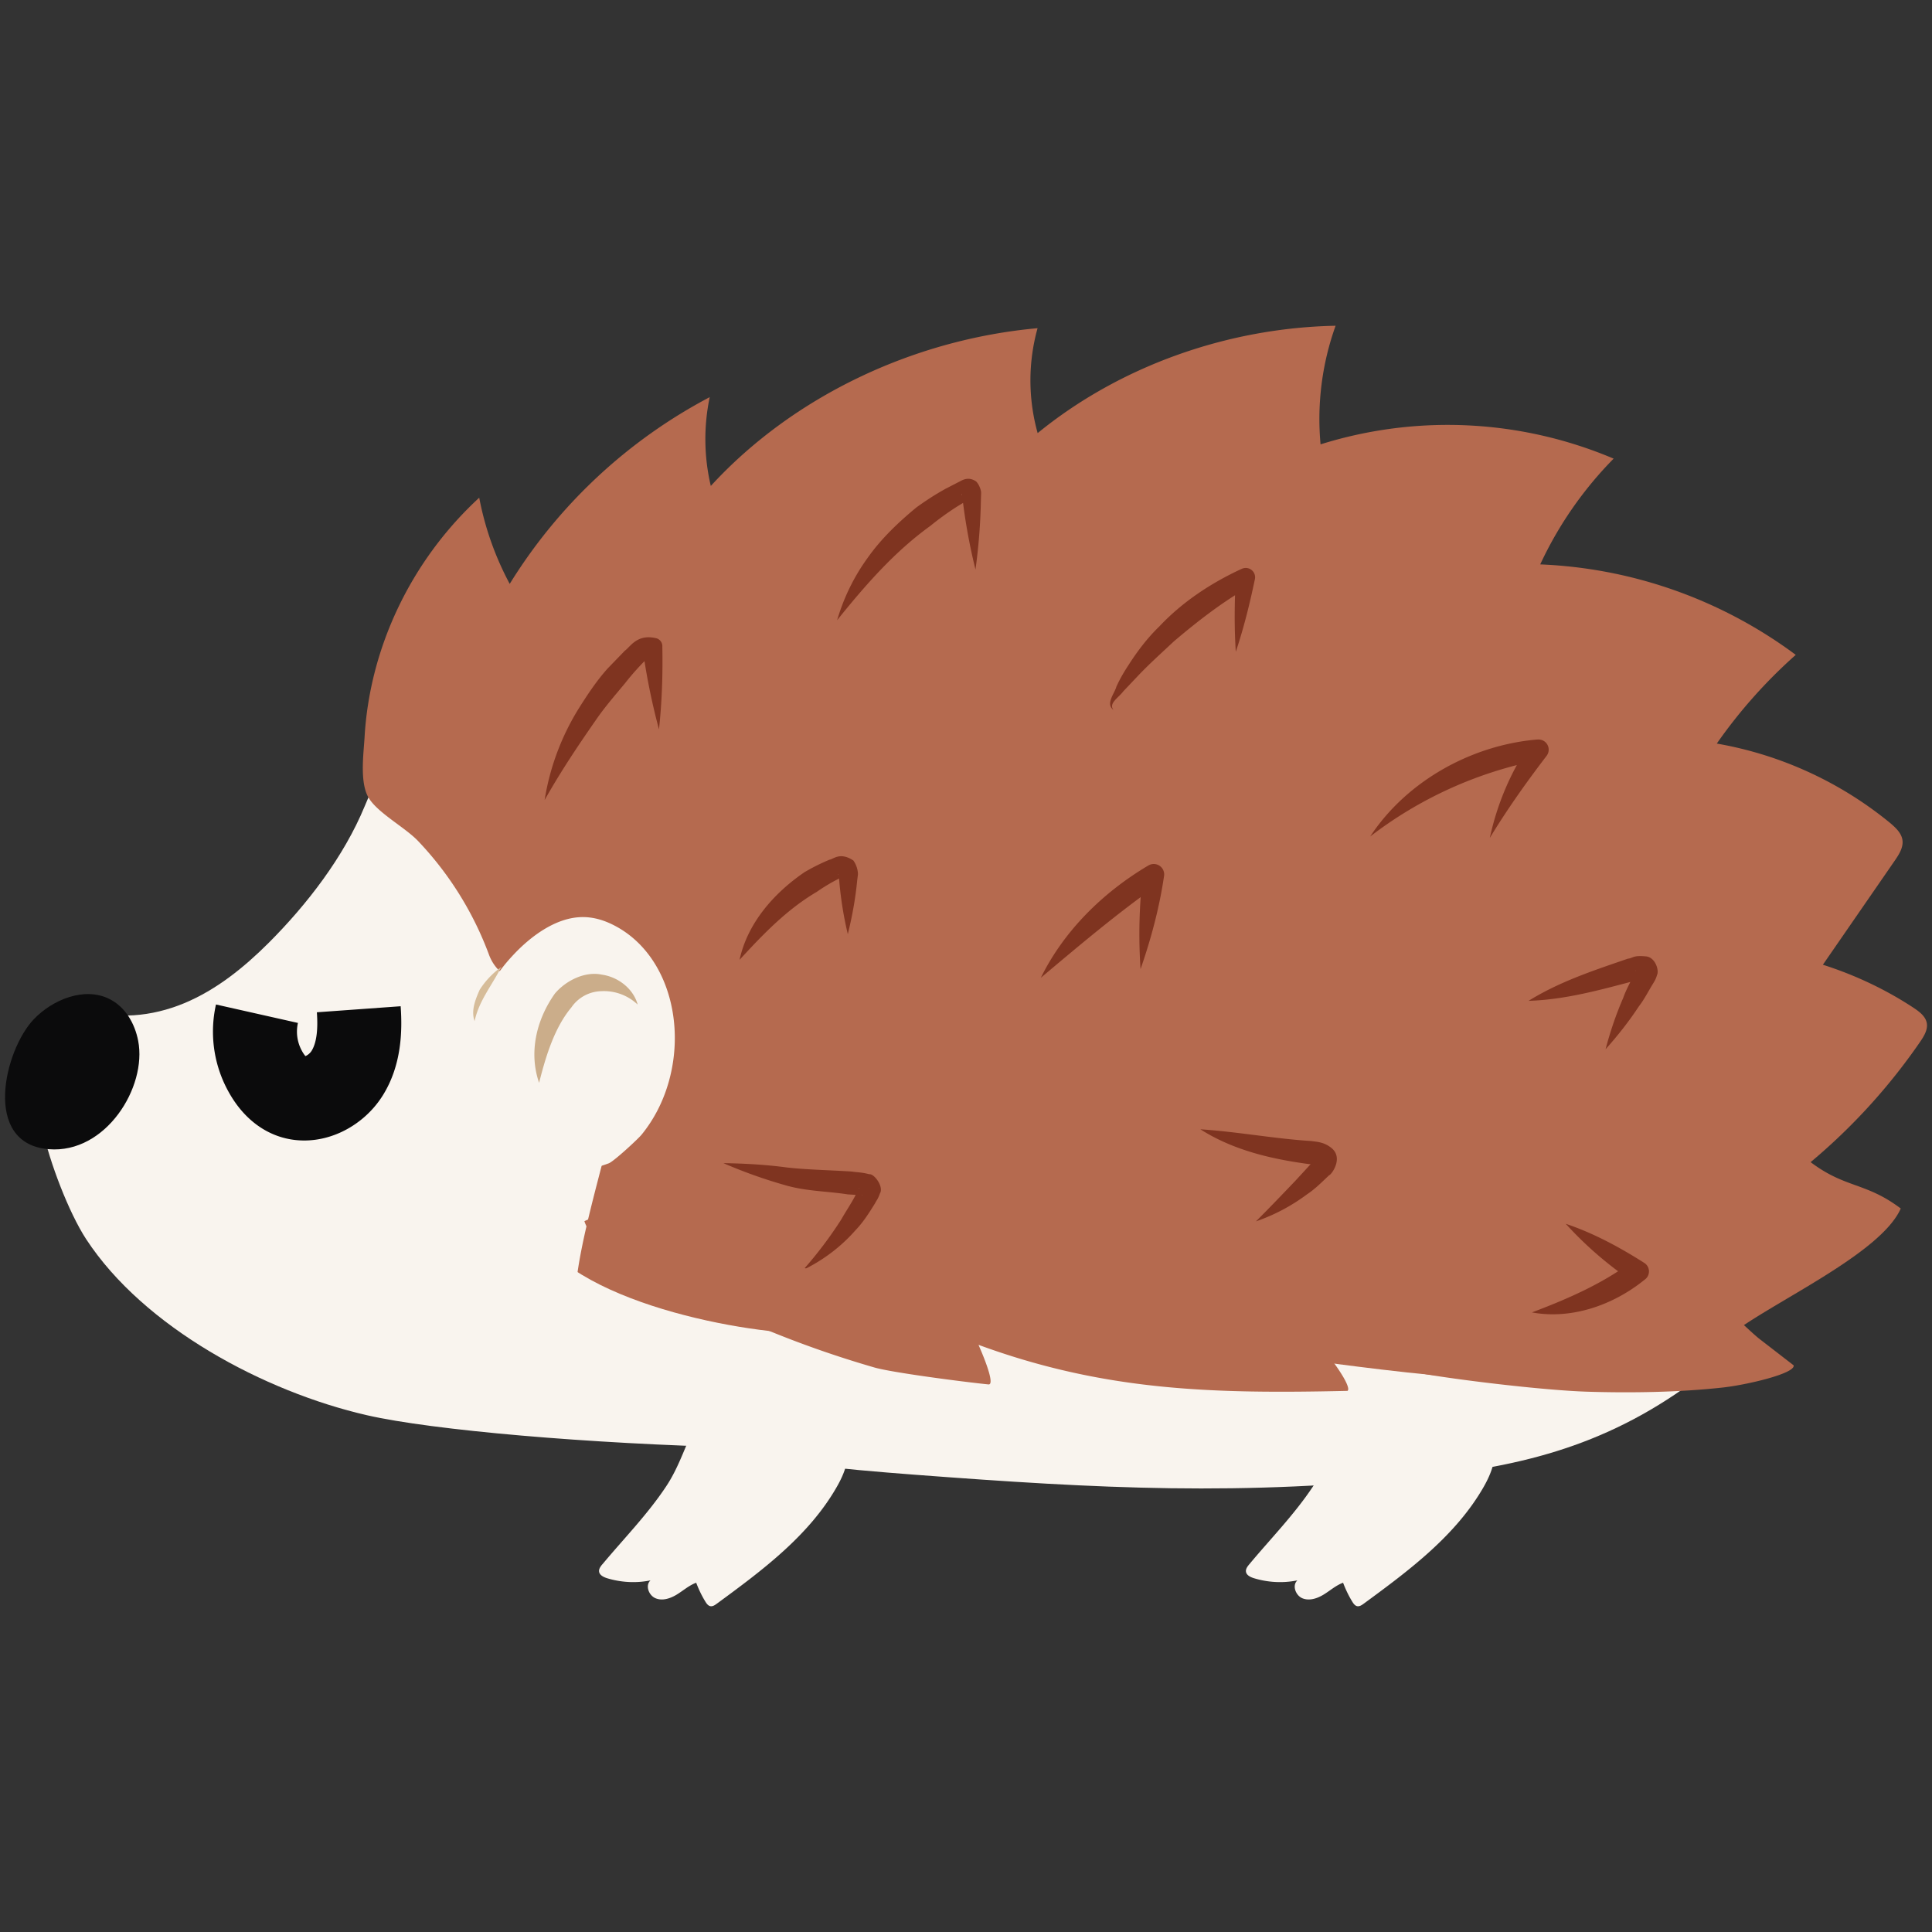 <?xml version="1.0" encoding="utf-8"?>
<svg version="1.1" xmlns="http://www.w3.org/2000/svg" xmlns:xlink="http://www.w3.org/1999/xlink" x="0px" y="0px"
	 viewBox="0 0 23 23" style="enable-background:new 0 0 100 100;" xml:space="preserve">
	 <rect x="0" y="0" width="23" height="23" fill="#333333" stroke="none"/>
	 <path
      fill="#F9F4EE"
      d="M3.196 11.227c-.293.292-.621.557-1.003.716s-.821.204-1.209.06c-.4.46-.603.856-.475 1.451.081.377.307.977.518 1.3.687 1.048 2.12 1.814 3.342 2.094 1.558.357 7.458.645 8.573.07.377-.194-1.77-.712-1.5-1.038.308-.369-2.45-.408-2.299-.863.275-.826.386-1.719.223-2.574-.14-.736-.479-1.426-.927-2.026-.494-.66-1.137-1.23-1.908-1.522-.371-.14-.774-.214-1.166-.158-.608.086-.813.35-1.023.86-.25.605-.686 1.17-1.146 1.63z"
    />
    <path
      fill="#0B0B0C"
      d="M.403 12.133c.223-.233.6-.388.896-.242.195.095.307.297.346.5.107.55-.385 1.345-1.064 1.29-.798-.063-.53-1.18-.178-1.548z"
    />
    <path
      fill="none"
      stroke="#0B0B0C"
      strokeWidth="0.137"
      strokeLinecap="round"
      strokeLinejoin="round"
      strokeMiterlimit="10"
      d="M3.059 12.068a.973.973 0 0 0 .097.683c.068.125.166.24.298.294.244.1.536-.043.677-.266s.159-.501.14-.764"
    />
    <g fill="#F9F4EE">
      <path d="M7.17 18.623c-.02.025-.043.055-.038.088.007.041.052.063.091.076.168.052.35.062.521.027-.066.06-.02.182.063.214.083.033.177 0 .253-.047.076-.047.144-.108.228-.139.03.079.066.155.11.226.014.023.032.048.059.053.027.005.053-.012.076-.029.54-.396 1.098-.81 1.43-1.393.09-.157.162-.341.112-.515a.646.646 0 0 0-.16-.253c-.402-.428-1.266-.648-1.603-.027-.142.26-.215.542-.383.793-.221.333-.503.62-.758.926zM14.872 18.623c-.021.025-.044.055-.039.088.006.041.051.063.091.076.168.052.349.062.521.027-.066.06-.02.182.062.214.084.033.178 0 .254-.047s.144-.108.228-.139c.03.079.066.155.11.226.014.023.032.048.058.053.028.005.054-.012.077-.029.54-.396 1.097-.81 1.43-1.393.089-.157.162-.341.112-.515a.646.646 0 0 0-.161-.253c-.4-.428-1.265-.648-1.602-.027-.142.26-.215.542-.383.793-.221.333-.503.62-.758.926z" />
    </g>
    <path
      fill="#B56A4F"
      d="M5.705 5.924c.067.356.19.704.363 1.027a6.186 6.186 0 0 1 2.381-2.223c-.073.348-.069.71.013 1.057.968-1.055 2.395-1.743 3.89-1.878-.114.408-.113.841.001 1.249.97-.792 2.25-1.253 3.547-1.278a3.286 3.286 0 0 0-.179 1.412 5.061 5.061 0 0 1 3.489.17 4.491 4.491 0 0 0-.874 1.259 5.469 5.469 0 0 1 3.042 1.077 6.017 6.017 0 0 0-.94 1.056 4.459 4.459 0 0 1 2.062.944c.065.055.132.117.147.197.017.092-.04.18-.094.258l-.852 1.234c.383.122.747.294 1.077.511.068.045.14.099.158.174.02.082-.03.164-.079.235a7.15 7.15 0 0 1-1.302 1.43c.416.314.656.237 1.073.552-.24.544-1.536 1.117-2.035 1.508-.09.145-1.087.467-.905.673-2.928.36-1.05-.028-1.814.795.098.175-2.717.317-4.142 0 .041.234-1.722-.126-3.045-.446-.084.16-1.744.115-2.51-.533-.135.19-.583-.399-.717-.209-.412-.408-.423.224-.58-.314-.227-.787.654-2.759.55-3.567-.093-.717-1.36-.249-1.61-.932a3.962 3.962 0 0 0-.842-1.349C4.824 9.851 4.5 9.68 4.39 9.5c-.11-.18-.062-.521-.05-.722.06-1.06.548-2.1 1.365-2.853z"
    />
    <path
      fill="#7F3420"
      d="M6.484 9.522a2.94 2.94 0 0 1 .406-1.088c.104-.165.213-.33.344-.476l.204-.211c.066-.046.144-.202.37-.15.046.01.077.05.077.094v.012c.006.323-.004.648-.04.98a7.894 7.894 0 0 1-.196-.971l.077.106a3.051 3.051 0 0 0-.286.317c-.118.142-.24.282-.345.435-.212.304-.42.615-.61.952zM9.966 7.383c.077-.263.199-.516.362-.74.16-.228.364-.422.58-.601.113-.082.23-.158.352-.225l.194-.1c.023-.009.086-.04.166.014.034.033.06.1.06.136l-.003.101c-.005.27-.027.54-.064.812a6.864 6.864 0 0 1-.149-.8l-.014-.101c-.008.003.006.038.028.04.051.033.076.012.07.017l-.158.097a3.4 3.4 0 0 0-.315.228c-.423.305-.766.696-1.109 1.122zM8.804 11.428c.093-.434.405-.793.772-1.044.096-.057.197-.107.3-.15.044-.004.123-.096.283.01a.3.3 0 0 1 .055.163l-.01.08c-.02.211-.059.423-.111.634a4.314 4.314 0 0 1-.102-.636l-.009-.08c-.008.004-.003.006.014.013.069.036.03.007-.015.045a2.15 2.15 0 0 0-.257.154c-.347.204-.627.49-.92.81zM13.257 8.452c-.101-.07.012-.197.032-.274.04-.09.09-.176.144-.258.106-.166.227-.326.37-.464.273-.29.611-.513.97-.68l.01-.004a.111.111 0 0 1 .156.124c-.06.288-.131.576-.227.863-.02-.3-.015-.599 0-.897l.166.119c-.326.185-.62.414-.904.655-.136.128-.276.253-.408.39l-.196.207c-.05.07-.179.142-.113.219zM12.39 11.642c.275-.56.738-1.015 1.273-1.334l.009-.005a.124.124 0 0 1 .186.124c-.055.377-.155.75-.28 1.11a6.155 6.155 0 0 1 .028-1.135l.194.119c-.488.343-.936.721-1.41 1.12zM16.312 9.958c.428-.651 1.193-1.085 1.984-1.154h.009a.121.121 0 0 1 .107.194c-.237.31-.465.63-.676.977.085-.396.246-.782.477-1.12l.116.192a4.82 4.82 0 0 0-2.017.911zM18.197 11.915c.37-.23.778-.363 1.182-.502.066-.007.06-.045.228-.026.106.022.145.172.12.218-.014.054-.037.086-.048.105-.056.09-.103.186-.169.271-.117.178-.25.347-.396.51.056-.212.125-.416.21-.611.035-.101.089-.193.134-.29.014-.026.016-.038.016-.038-.01-.006.007.08.057.089.061 0-.044.02-.08.038-.408.107-.812.221-1.254.236zM8.612 13.847c.265.004.516.019.76.052.244.027.512.031.769.048.07.011.113.007.208.032.056-.009.176.148.126.23-.025.071-.04.079-.056.113-.07.113-.141.227-.234.323-.175.2-.39.36-.624.473a4.82 4.82 0 0 0 .455-.602c.06-.107.13-.206.183-.316.01-.023.034-.068.028-.058-.024.018.044.11.038.087l-.171-.01c-.249-.039-.494-.036-.748-.11a5.873 5.873 0 0 1-.734-.262zM14.29 13.444c.46.031.887.113 1.325.14.045.009.138.006.23.078.156.119.006.323-.023.33-.084.079-.165.162-.262.226a2.23 2.23 0 0 1-.608.322c.162-.162.316-.323.467-.481l.221-.24c.037-.065-.004.01.039.048 0 0-.026-.007-.09-.008-.453-.06-.908-.166-1.299-.415zM18.237 15.624c.438-.165.826-.338 1.175-.592l-.002.207a4.367 4.367 0 0 1-.77-.67c.328.11.64.278.934.465a.12.12 0 0 1 .011.196l-.013.01c-.373.3-.866.47-1.335.384z"
    />
    <g>
      <path
        fill="#F9F4EE"
        d="M5.998 12.674a.763.763 0 0 1-.23-.742c.05-.205.186-.397.34-.561.217-.233.502-.435.789-.452.155-.01.299.036.425.103.43.227.676.7.708 1.22.026.421-.09.896-.393 1.267-.043.052-.329.317-.39.34-.402.15-.504.03-.55 0-.521-.348-.589-.728-.822-1.293"
      />
      <path
        fill="#D6BC99"
        d="M5.65 12.156c-.045-.125.01-.258.06-.372a.971.971 0 0 1 .258-.272c-.115.224-.266.402-.318.644z"
      />
    </g>
    <g>
      <path
        fill="#CBAD8A"
        d="M6.418 12.891c-.122-.35-.04-.742.188-1.063.127-.151.355-.269.56-.225.205.03.378.178.425.356a.584.584 0 0 0-.438-.159.443.443 0 0 0-.35.192c-.194.232-.3.557-.385.899z"
      />
    </g>
    <path
      fill="#F9F4EE"
      d="M6.289 14.482c.317.975 2.484 1.39 3.356 1.396 1.347.008 2.678.051 4.021.125 1.783.097 3.198.467 4.984.433.686-.013 1.016.028 1.695-.132-1.069.849-2.098 1.136-3.366 1.272-2.205.236-3.884.147-6.092-.02-1.787-.137-3.303-.303-4.709-1.488-.314-.265-.494-.466-.472-.896.01-.2.039-.51.583-.69z"
    />
    <path
      fill="#B56A4F"
      d="M11.766 16.481c.07.01-.007-.22-.117-.471 1.504.552 2.79.584 4.392.548.08-.05-.375-.677-.752-.947-.066-.046-.511.14-.589.117a.744.744 0 0 0-.283-.01c-.944.091-1.902.14-2.835-.028-1.43-.257-2.744-1.01-4.185-1.194-.151-.02-.301-.028-.44.042.116.348.625.533.923.697a12.423 12.423 0 0 0 2.531 1.045c.213.061 1.05.17 1.355.201zM16.3 16.043c.055.048.12.056.198.075.336.084.15.19.492.245.483.079 1.42.19 1.91.205.518.016 1.097.007 1.61-.05.277-.03.865-.166.843-.264l-.396-.306c-.08-.06-.235-.214-.301-.267-.101-.082-.31.12-.427.182-.25.133-.467.212-.747.241-.641.066-1.284.12-1.93.12-.333-.001-.665-.003-.998-.03-.098-.007-.315.008-.255-.151z"
    />
  </svg>